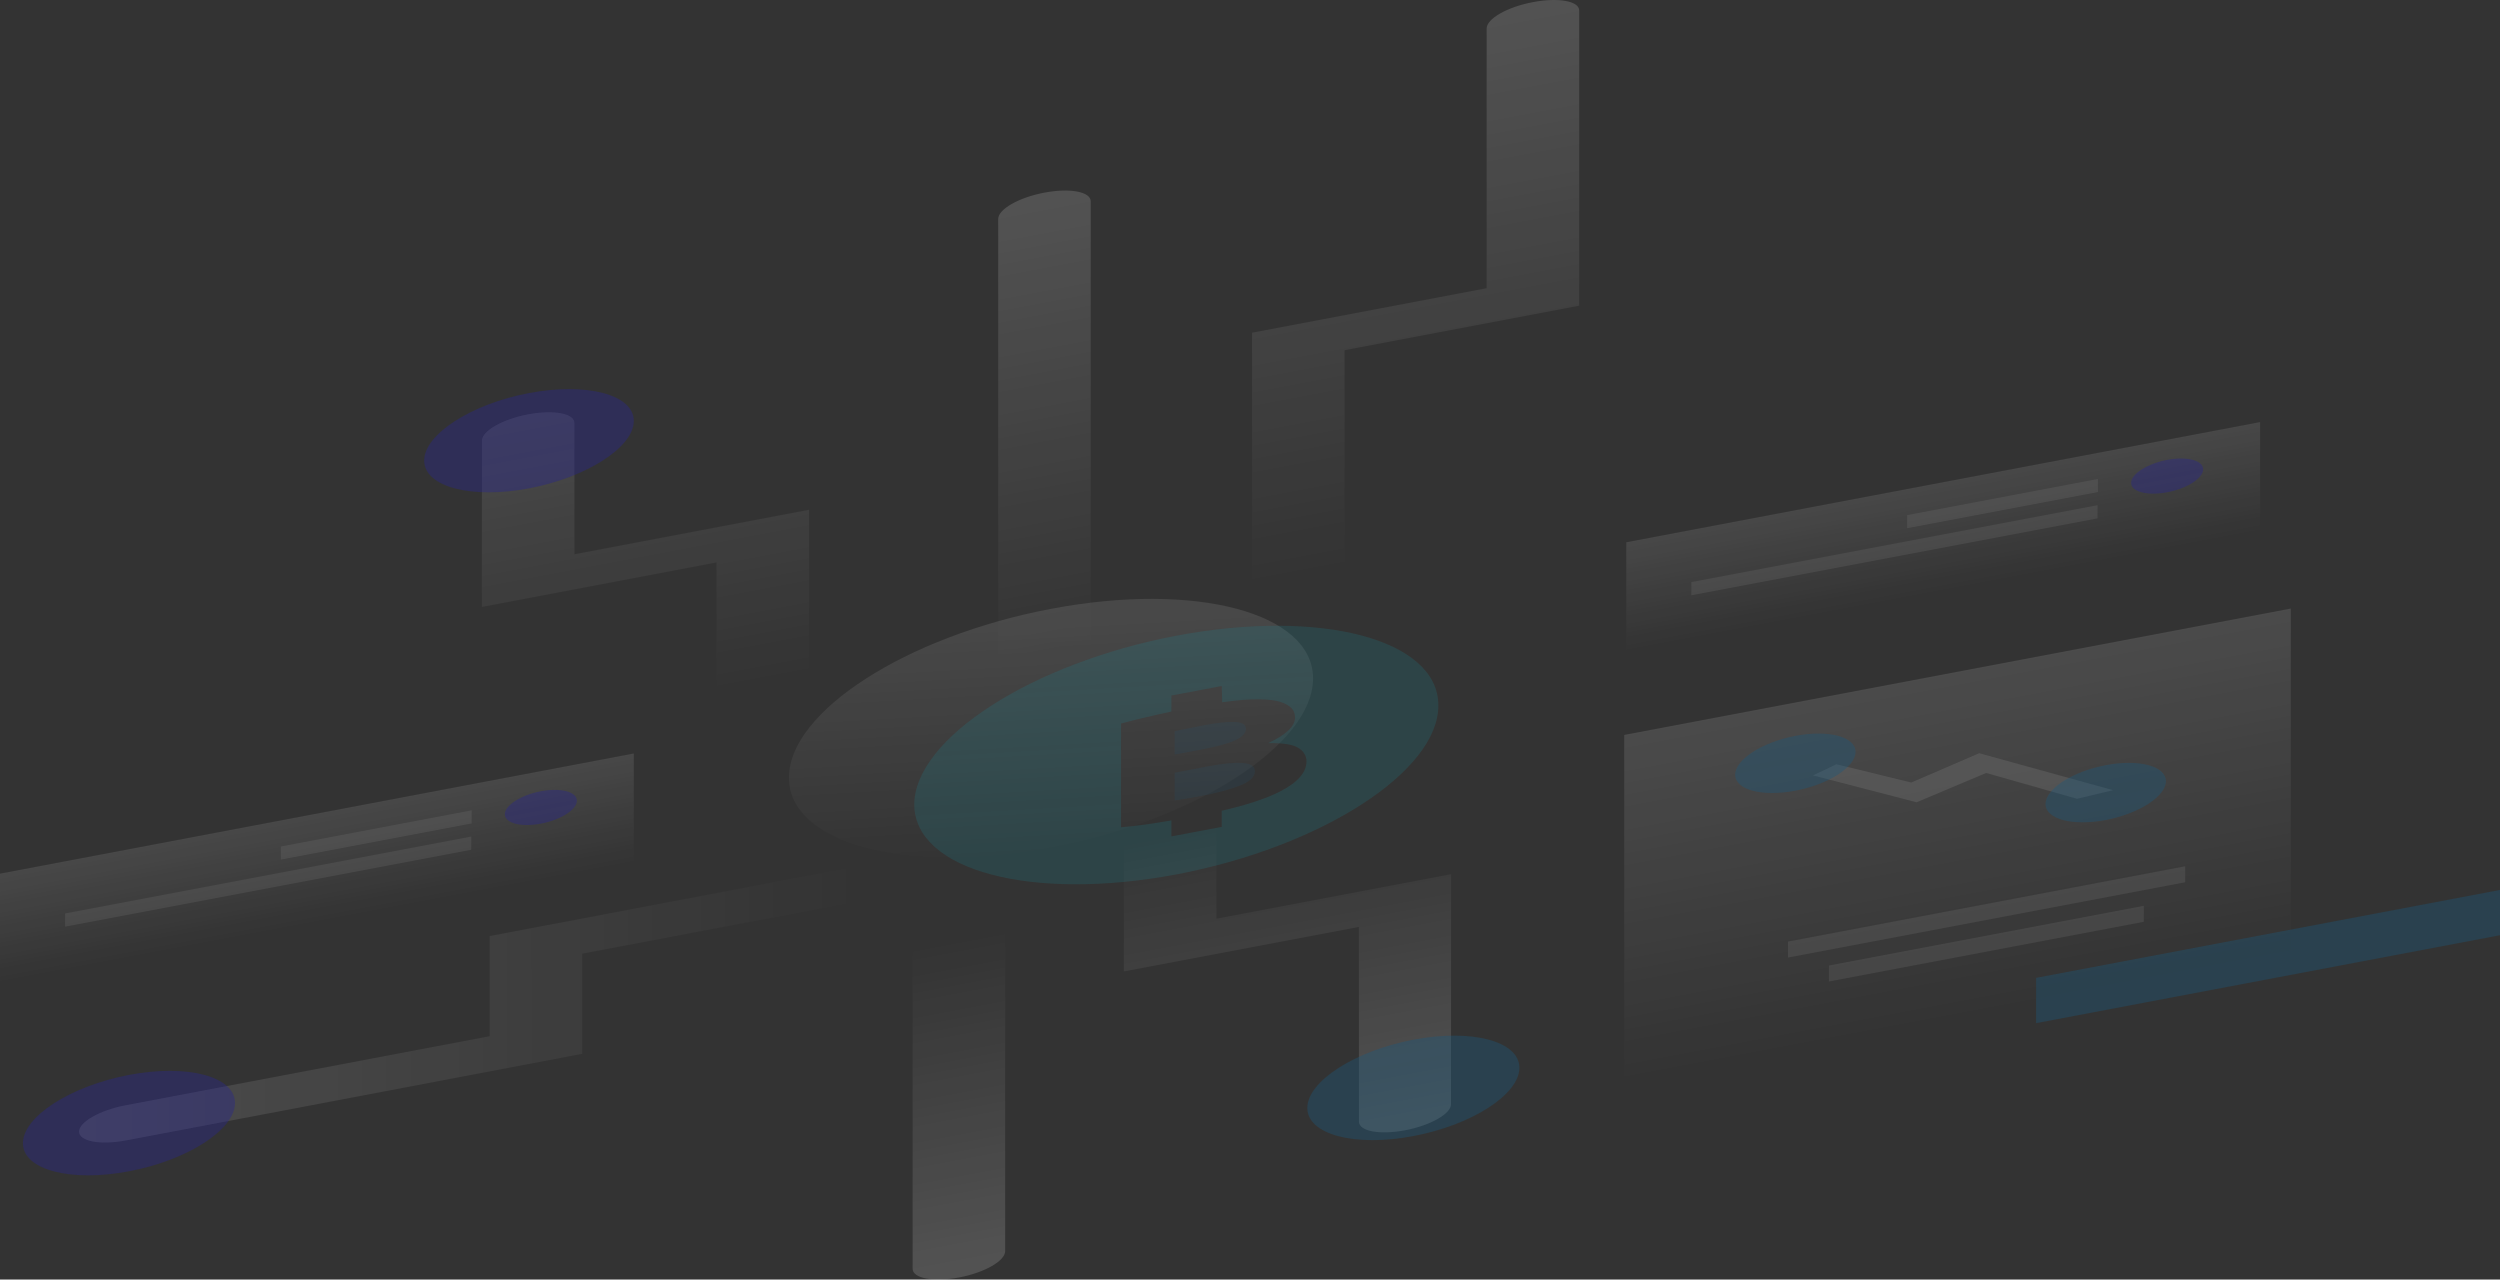 <svg width="1438" height="736" viewBox="0 0 1438 736" fill="none" xmlns="http://www.w3.org/2000/svg">
<rect x="0" y="0" width="1438" height="736" fill="#333333" stroke="none"/>
<g opacity="0.5">
<path opacity="0.2" d="M453.82 447.399C453.82 485.289 521.41 503.228 604.544 487.454C687.913 471.68 755.268 428.145 755.268 390.256C755.268 352.366 687.678 334.427 604.544 350.201C521.175 365.976 453.585 409.51 453.82 447.399Z" fill="url(#paint0_linear_335_515)"/>
<path opacity="0.4" d="M676.844 502.919C593.475 518.694 526.12 500.754 525.885 462.865C525.885 424.975 593.475 381.441 676.609 365.666C759.978 349.892 827.333 367.831 827.333 405.721C827.568 443.61 759.978 487.145 676.844 502.919ZM702.75 394.586L673.783 400.076V409.278C670.957 409.897 668.13 410.515 665.304 411.134C658.004 412.758 651.174 414.459 644.815 416.16V475.855C652.823 475.159 660.359 474.154 667.659 472.917C669.779 472.608 671.663 472.298 673.783 471.912V481.113L702.75 475.623V466.344C716.88 463.096 727.949 459.462 735.956 455.441C746.318 450.183 751.5 444.384 751.5 437.888C751.5 434.718 749.851 432.089 746.79 430.156C743.728 428.223 737.84 427.295 729.362 427.449C739.724 422.655 744.905 417.784 744.905 412.835C744.905 409.587 743.492 407.113 740.431 405.489C737.605 403.788 733.601 402.705 728.42 402.396C723.239 402.087 716.88 402.241 709.815 403.092C707.695 403.324 705.34 403.633 702.985 403.942L702.75 394.586Z" fill="#00CCE8" fill-opacity="0.55"/>
<path opacity="0.4" d="M690.504 431.238L675.667 434.022V420.644C678.022 420.103 680.613 419.484 683.674 418.943C686.736 418.325 689.562 417.783 692.152 417.242C700.16 415.695 706.283 415.077 710.522 415.309C714.761 415.541 716.645 416.855 716.645 419.33C716.645 421.727 714.526 423.892 710.522 425.825C706.518 427.681 699.924 429.459 690.504 431.238Z" fill="#007EC6" fill-opacity="0.37"/>
<path opacity="0.4" d="M675.667 460.39V444.461L694.743 440.827C703.457 439.203 710.051 438.507 714.761 438.894C719.471 439.203 721.826 440.75 721.826 443.611C721.826 446.781 719 449.565 713.348 451.807C707.696 454.05 700.395 456.06 691.21 457.761C688.149 458.38 685.323 458.844 682.732 459.308C680.377 459.694 678.022 460.081 675.667 460.39Z" fill="#007EC6" fill-opacity="0.37"/>
<path opacity="0.3" d="M881.734 1.231C866.898 4.015 855.122 10.819 855.122 16.387V165.78L720.177 191.375V345.484C720.177 351.052 732.188 353.294 746.789 350.511C761.626 347.727 773.402 340.922 773.402 335.355V201.427L908.347 175.832V6.18C908.582 0.69 896.571 -1.63 881.734 1.231Z" fill="url(#paint1_linear_335_515)"/>
<path opacity="0.3" d="M808.257 650.147C793.42 652.931 781.645 650.688 781.645 645.121V533.154L646.464 558.748V485.444C646.464 479.876 658.475 473.072 673.077 470.288C687.913 467.504 699.689 469.747 699.689 475.314V528.437L834.634 502.842V634.991C834.869 640.559 822.859 647.363 808.257 650.147Z" fill="url(#paint2_linear_335_515)"/>
<path opacity="0.3" d="M600.776 110.801C585.939 113.585 574.164 120.39 574.164 125.957V380.126C574.164 385.694 586.174 387.936 600.776 385.152C615.613 382.369 627.388 375.564 627.388 369.996V115.827C627.388 110.26 615.377 108.017 600.776 110.801Z" fill="url(#paint3_linear_335_515)"/>
<path d="M751.971 637.311C751.971 652.621 779.289 659.89 812.967 653.472C846.644 647.131 873.963 629.501 873.963 614.19C873.963 598.88 846.644 591.611 812.967 598.029C779.289 604.447 751.971 622 751.971 637.311Z" fill="#007EC6" fill-opacity="0.37"/>
<path opacity="0.3" d="M303.803 238.311C318.64 235.528 330.416 237.77 330.416 243.337V318.807L465.361 293.212V385.926C465.361 391.493 453.35 398.298 438.748 401.082C423.912 403.865 412.136 401.623 412.136 396.055V323.524L277.191 349.119V253.467C277.191 247.9 288.966 241.095 303.803 238.311Z" fill="url(#paint4_linear_335_515)"/>
<path d="M243.985 264.911C243.985 280.067 271.068 287.181 304.274 280.917C337.481 274.577 364.564 257.256 364.564 242.1C364.564 226.944 337.481 219.83 304.274 226.094C271.068 232.357 243.985 249.833 243.985 264.911Z" fill="#1914F3" fill-opacity="0.37"/>
<path opacity="0.3" d="M45.452 650.92C45.452 645.353 57.463 638.548 72.064 635.764L281.665 596.019V538.411L489.852 498.975C504.689 496.192 516.465 498.434 516.465 504.002C516.465 509.569 504.454 516.374 489.852 519.157L334.889 548.541V606.149L72.3 656.024C57.463 658.807 45.452 656.488 45.452 650.92Z" fill="url(#paint5_linear_335_515)"/>
<path opacity="0.3" d="M551.555 734.819C566.392 732.035 578.167 725.23 578.167 719.663V536.401C578.167 530.834 566.157 528.591 551.555 531.375C536.718 534.159 524.943 540.963 524.943 546.531V729.792C524.943 735.283 536.954 737.602 551.555 734.819Z" fill="url(#paint6_linear_335_515)"/>
<path d="M13.189 657.57C13.189 672.881 40.507 680.149 74.185 673.731C107.862 667.391 135.181 649.76 135.181 634.45C135.181 619.14 107.862 611.871 74.185 618.289C40.507 624.707 13.189 642.26 13.189 657.57Z" fill="#1914F3" fill-opacity="0.37"/>
<path opacity="0.3" d="M1317.66 350.046L934.253 422.732V655.946L1317.66 583.26V350.046Z" fill="url(#paint7_linear_335_515)"/>
<path opacity="0.15" d="M1256.9 498.279L1028.46 541.582V550.783L1256.9 507.481V498.279Z" fill="white"/>
<path opacity="0.15" d="M1233.11 521.013L1052.01 555.346V564.548L1233.11 530.215V521.013Z" fill="white"/>
<path d="M1171.17 562.46L1438 511.889V537.948L1171.17 588.519V562.46Z" fill="#007EC6" fill-opacity="0.37"/>
<path opacity="0.2" d="M1042.82 446.007L1102.4 461.473L1142.44 444.616L1194.72 459.462L1215.45 454.513L1138.44 433.249L1099.34 450.106L1056.24 439.589L1042.82 446.007Z" fill="white"/>
<path d="M998.074 445.62C998.074 454.358 1013.62 458.456 1032.69 454.822C1051.77 451.188 1067.31 441.213 1067.31 432.475C1067.31 423.737 1051.77 419.639 1032.69 423.273C1013.62 426.908 998.074 436.883 998.074 445.62Z" fill="#007EC6" fill-opacity="0.37"/>
<path d="M1176.59 462.478C1176.59 471.216 1192.13 475.314 1211.21 471.68C1230.28 468.045 1245.83 458.07 1245.83 449.333C1245.83 440.595 1230.28 436.497 1211.21 440.131C1192.13 443.765 1176.59 453.74 1176.59 462.478Z" fill="#007EC6" fill-opacity="0.37"/>
<path opacity="0.2" d="M0 502.533L364.563 433.404V495.728L0 564.857V502.533Z" fill="url(#paint8_linear_335_515)"/>
<path opacity="0.15" d="M271.303 466.112L161.557 486.913V494.413L271.303 473.613V466.112Z" fill="white"/>
<path opacity="0.15" d="M271.067 481.191L37.445 525.421V532.999L271.067 488.769V481.191Z" fill="white"/>
<path d="M290.379 468.355C290.379 473.458 299.563 475.932 311.103 473.767C322.643 471.602 331.828 465.648 331.828 460.545C331.828 455.441 322.643 452.967 311.103 455.132C299.563 457.297 290.379 463.251 290.379 468.355Z" fill="#1914F3" fill-opacity="0.37"/>
<path opacity="0.2" d="M935.431 311.925L1299.99 242.796V305.121L935.431 374.25V311.925Z" fill="url(#paint9_linear_335_515)"/>
<path opacity="0.15" d="M1206.73 275.505L1096.99 296.305V303.806L1206.73 283.005V275.505Z" fill="white"/>
<path opacity="0.15" d="M1206.5 290.583L972.876 334.813V342.391L1206.5 298.161V290.583Z" fill="white"/>
<path d="M1225.81 277.747C1225.81 282.851 1234.99 285.325 1246.53 283.16C1258.07 280.995 1267.26 275.041 1267.26 269.937C1267.26 264.834 1258.07 262.359 1246.53 264.525C1235.23 266.69 1225.81 272.566 1225.81 277.747Z" fill="#1914F3" fill-opacity="0.37"/>
</g>
<defs>
<linearGradient id="paint0_linear_335_515" x1="574.257" y1="362.179" x2="581.807" y2="493.13" gradientUnits="userSpaceOnUse">
<stop stop-color="white"/>
<stop offset="1" stop-color="white" stop-opacity="0"/>
</linearGradient>
<linearGradient id="paint1_linear_335_515" x1="614.25" y1="62.013" x2="667.864" y2="344.913" gradientUnits="userSpaceOnUse">
<stop stop-color="white"/>
<stop offset="1" stop-color="white" stop-opacity="0"/>
</linearGradient>
<linearGradient id="paint2_linear_335_515" x1="893.734" y1="623.811" x2="859.842" y2="444.981" gradientUnits="userSpaceOnUse">
<stop stop-color="white"/>
<stop offset="1" stop-color="white" stop-opacity="0"/>
</linearGradient>
<linearGradient id="paint3_linear_335_515" x1="433.207" y1="152.678" x2="479.71" y2="398.06" gradientUnits="userSpaceOnUse">
<stop stop-color="white"/>
<stop offset="1" stop-color="white" stop-opacity="0"/>
</linearGradient>
<linearGradient id="paint4_linear_335_515" x1="160.917" y1="201.499" x2="205.217" y2="435.249" gradientUnits="userSpaceOnUse">
<stop stop-color="white"/>
<stop offset="1" stop-color="white" stop-opacity="0"/>
</linearGradient>
<linearGradient id="paint5_linear_335_515" x1="-42.177" y1="577.502" x2="490.095" y2="577.323" gradientUnits="userSpaceOnUse">
<stop stop-color="white"/>
<stop offset="1" stop-color="white" stop-opacity="0"/>
</linearGradient>
<linearGradient id="paint6_linear_335_515" x1="672.519" y1="701.737" x2="638.913" y2="524.66" gradientUnits="userSpaceOnUse">
<stop stop-color="white"/>
<stop offset="1" stop-color="white" stop-opacity="0"/>
</linearGradient>
<linearGradient id="paint7_linear_335_515" x1="893.268" y1="370.544" x2="940.492" y2="619.721" gradientUnits="userSpaceOnUse">
<stop stop-color="white"/>
<stop offset="1" stop-color="white" stop-opacity="0"/>
</linearGradient>
<linearGradient id="paint8_linear_335_515" x1="141.072" y1="475.763" x2="152.481" y2="535.964" gradientUnits="userSpaceOnUse">
<stop stop-color="white"/>
<stop offset="1" stop-color="white" stop-opacity="0"/>
</linearGradient>
<linearGradient id="paint9_linear_335_515" x1="1076.58" y1="285.134" x2="1087.99" y2="345.335" gradientUnits="userSpaceOnUse">
<stop stop-color="white"/>
<stop offset="1" stop-color="white" stop-opacity="0"/>
</linearGradient>
</defs>
</svg>
